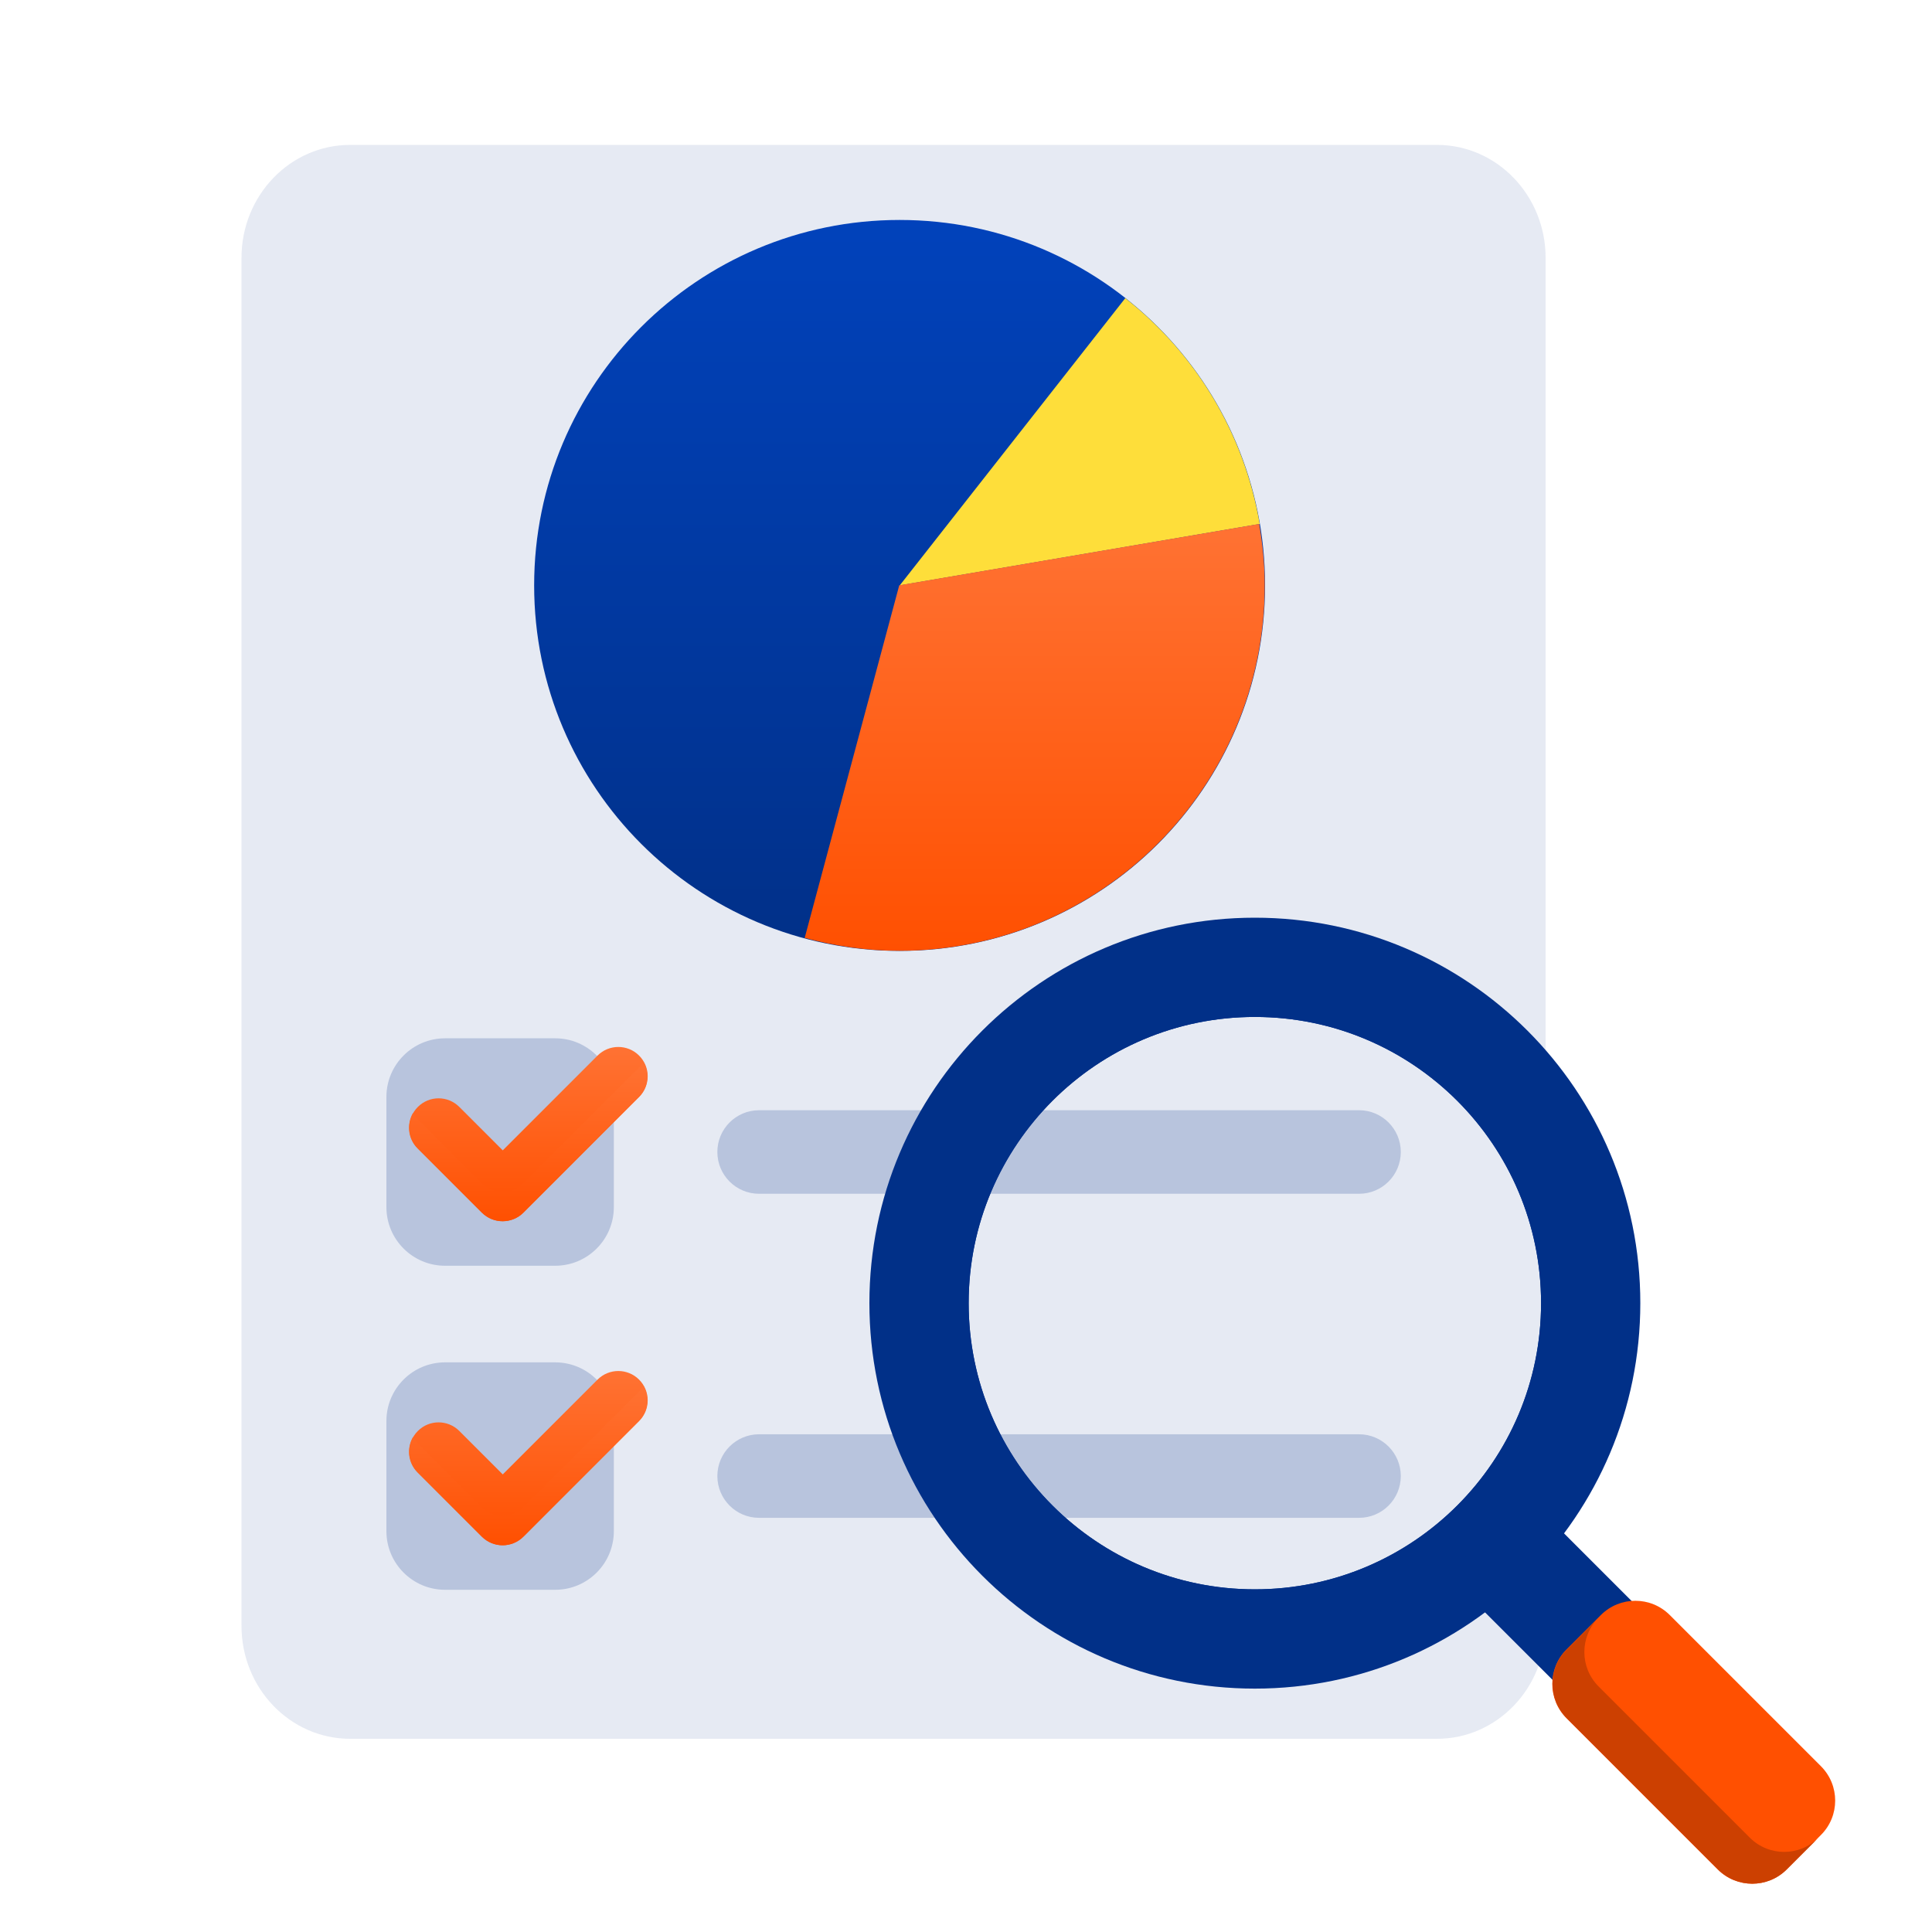 <svg width="40" height="40" viewBox="0 0 40 40" fill="none" xmlns="http://www.w3.org/2000/svg">
<path opacity="0.1" d="M29.75 36H7.25C6.008 36 5 34.954 5 33.662V5.338C5 4.047 6.007 3 7.25 3H29.75C30.992 3 32 4.046 32 5.338V33.662C31.999 34.954 30.992 36 29.75 36Z" fill="#013088"/>
<path opacity="0.2" d="M28.137 24.716H15.716C15.239 24.716 14.852 24.329 14.852 23.851C14.852 23.373 15.239 22.986 15.716 22.986H28.137C28.615 22.986 29.002 23.374 29.002 23.851C29.002 24.329 28.615 24.716 28.137 24.716Z" fill="#013088"/>
<path opacity="0.2" d="M11.494 26.206H9.215C8.544 26.206 8 25.662 8 24.991V22.712C8 22.041 8.544 21.497 9.215 21.497H11.494C12.165 21.497 12.709 22.041 12.709 22.712V24.991C12.709 25.662 12.165 26.206 11.494 26.206Z" fill="#013088"/>
<path d="M10.409 25.284C10.254 25.284 10.098 25.225 9.98 25.106L8.651 23.777C8.413 23.539 8.413 23.155 8.651 22.918C8.888 22.68 9.272 22.68 9.51 22.918L10.409 23.817L12.372 21.854C12.609 21.617 12.994 21.617 13.231 21.854C13.469 22.091 13.469 22.476 13.231 22.713L10.839 25.106C10.72 25.225 10.565 25.284 10.409 25.284Z" fill="url(#paint0_linear_8901_597)"/>
<path d="M13.226 22.106L10.833 24.498C10.715 24.617 10.559 24.676 10.404 24.676C10.248 24.676 10.093 24.617 9.974 24.498L8.645 23.169C8.607 23.131 8.577 23.088 8.551 23.043C8.416 23.276 8.446 23.578 8.645 23.777L9.974 25.106C10.093 25.224 10.248 25.284 10.404 25.284C10.559 25.284 10.715 25.224 10.833 25.106L13.226 22.713C13.425 22.514 13.455 22.212 13.32 21.98C13.294 22.025 13.264 22.068 13.226 22.106Z" fill="url(#paint1_linear_8901_597)"/>
<path opacity="0.2" d="M28.137 31.425H15.716C15.239 31.425 14.852 31.038 14.852 30.56C14.852 30.082 15.239 29.695 15.716 29.695H28.137C28.615 29.695 29.002 30.083 29.002 30.56C29.002 31.038 28.615 31.425 28.137 31.425Z" fill="#013088"/>
<path opacity="0.2" d="M11.494 32.915H9.215C8.544 32.915 8 32.371 8 31.7V29.421C8 28.75 8.544 28.206 9.215 28.206H11.494C12.165 28.206 12.709 28.75 12.709 29.421V31.7C12.709 32.371 12.165 32.915 11.494 32.915Z" fill="#013088"/>
<path d="M10.409 31.993C10.254 31.993 10.098 31.933 9.98 31.815L8.651 30.486C8.413 30.248 8.413 29.864 8.651 29.627C8.888 29.389 9.272 29.389 9.51 29.627L10.409 30.526L12.372 28.563C12.609 28.326 12.994 28.326 13.231 28.563C13.469 28.8 13.469 29.185 13.231 29.422L10.839 31.815C10.72 31.933 10.565 31.993 10.409 31.993Z" fill="url(#paint2_linear_8901_597)"/>
<path d="M13.226 28.815L10.833 31.207C10.715 31.326 10.559 31.385 10.404 31.385C10.248 31.385 10.093 31.326 9.974 31.207L8.645 29.878C8.607 29.84 8.577 29.797 8.551 29.752C8.416 29.985 8.446 30.287 8.645 30.486L9.974 31.815C10.093 31.933 10.248 31.993 10.404 31.993C10.559 31.993 10.715 31.933 10.833 31.815L13.226 29.422C13.425 29.223 13.455 28.921 13.32 28.689C13.294 28.734 13.264 28.777 13.226 28.815Z" fill="url(#paint3_linear_8901_597)"/>
<path d="M18.625 19.687C22.804 19.687 26.192 16.299 26.192 12.12C26.192 7.941 22.804 4.554 18.625 4.554C14.446 4.554 11.059 7.941 11.059 12.12C11.059 16.299 14.446 19.687 18.625 19.687Z" fill="url(#paint4_linear_8901_597)"/>
<path d="M26.081 10.848C25.76 8.959 24.744 7.309 23.298 6.173L18.629 12.119L26.081 10.848Z" fill="#FEDE3A"/>
<path d="M26.07 10.848L18.618 12.118L16.66 19.419C17.286 19.587 17.94 19.685 18.618 19.685C22.797 19.685 26.185 16.297 26.185 12.118C26.185 11.684 26.14 11.261 26.07 10.848Z" fill="url(#paint5_linear_8901_597)"/>
<path d="M31.581 30.946L29.949 32.578L32.413 35.041L34.044 33.41L31.581 30.946Z" fill="#013088"/>
<path d="M30.393 32.127L29.942 32.578L32.406 35.041L32.857 34.59L30.393 32.127Z" fill="#013088"/>
<path d="M35.563 38.705L32.433 35.574C32.04 35.181 32.04 34.543 32.433 34.15L33.145 33.437C33.539 33.044 34.177 33.044 34.57 33.437L37.7 36.567C38.094 36.961 38.094 37.599 37.7 37.992L36.988 38.705C36.595 39.098 35.957 39.098 35.563 38.705Z" fill="#FF5001"/>
<path d="M36.227 38.046L33.097 34.916C32.704 34.523 32.704 33.884 33.097 33.491L33.154 33.435C33.153 33.436 33.152 33.436 33.151 33.437L32.438 34.15C32.045 34.543 32.045 35.181 32.438 35.575L35.569 38.705C35.962 39.098 36.6 39.098 36.993 38.705L37.649 38.049C37.255 38.44 36.62 38.439 36.227 38.046Z" fill="#FF5001"/>
<path d="M36.227 38.046L33.097 34.916C32.704 34.523 32.704 33.884 33.097 33.491L33.154 33.435C33.153 33.436 33.152 33.436 33.151 33.437L32.438 34.15C32.045 34.543 32.045 35.181 32.438 35.575L35.569 38.705C35.962 39.098 36.6 39.098 36.993 38.705L37.649 38.049C37.255 38.44 36.62 38.439 36.227 38.046Z" fill="black" fill-opacity="0.2"/>
<path d="M25.98 19C21.573 19 18 22.573 18 26.98C18 31.388 21.573 34.961 25.98 34.961C30.388 34.961 33.961 31.388 33.961 26.98C33.961 22.573 30.388 19 25.98 19ZM25.98 32.905C22.708 32.905 20.055 30.253 20.055 26.98C20.055 23.708 22.708 21.055 25.98 21.055C29.253 21.055 31.906 23.708 31.906 26.98C31.906 30.253 29.253 32.905 25.98 32.905Z" fill="#013088"/>
<path d="M25.98 20.153C22.21 20.153 19.153 23.21 19.153 26.981C19.153 30.751 22.21 33.808 25.98 33.808C29.751 33.808 32.808 30.751 32.808 26.981C32.808 23.21 29.751 20.153 25.98 20.153ZM25.98 32.906C22.708 32.906 20.055 30.253 20.055 26.98C20.055 23.708 22.708 21.055 25.98 21.055C29.253 21.055 31.906 23.708 31.906 26.98C31.906 30.253 29.253 32.906 25.98 32.906Z" fill="#013088"/>
<defs>
<linearGradient id="paint0_linear_8901_597" x1="10.941" y1="21.676" x2="10.941" y2="25.284" gradientUnits="userSpaceOnUse">
<stop stop-color="#FF7233"/>
<stop offset="1" stop-color="#FF5001"/>
</linearGradient>
<linearGradient id="paint1_linear_8901_597" x1="10.935" y1="21.98" x2="10.935" y2="25.284" gradientUnits="userSpaceOnUse">
<stop stop-color="#FF7233"/>
<stop offset="1" stop-color="#FF5001"/>
</linearGradient>
<linearGradient id="paint2_linear_8901_597" x1="10.941" y1="28.385" x2="10.941" y2="31.993" gradientUnits="userSpaceOnUse">
<stop stop-color="#FF7233"/>
<stop offset="1" stop-color="#FF5001"/>
</linearGradient>
<linearGradient id="paint3_linear_8901_597" x1="10.935" y1="28.689" x2="10.935" y2="31.993" gradientUnits="userSpaceOnUse">
<stop stop-color="#FF7233"/>
<stop offset="1" stop-color="#FF5001"/>
</linearGradient>
<linearGradient id="paint4_linear_8901_597" x1="18.625" y1="4.554" x2="18.625" y2="19.687" gradientUnits="userSpaceOnUse">
<stop stop-color="#0142BB"/>
<stop offset="1" stop-color="#013088"/>
</linearGradient>
<linearGradient id="paint5_linear_8901_597" x1="21.422" y1="10.848" x2="21.422" y2="19.685" gradientUnits="userSpaceOnUse">
<stop stop-color="#FF7233"/>
<stop offset="1" stop-color="#FF5001"/>
</linearGradient>
</defs>
</svg>
